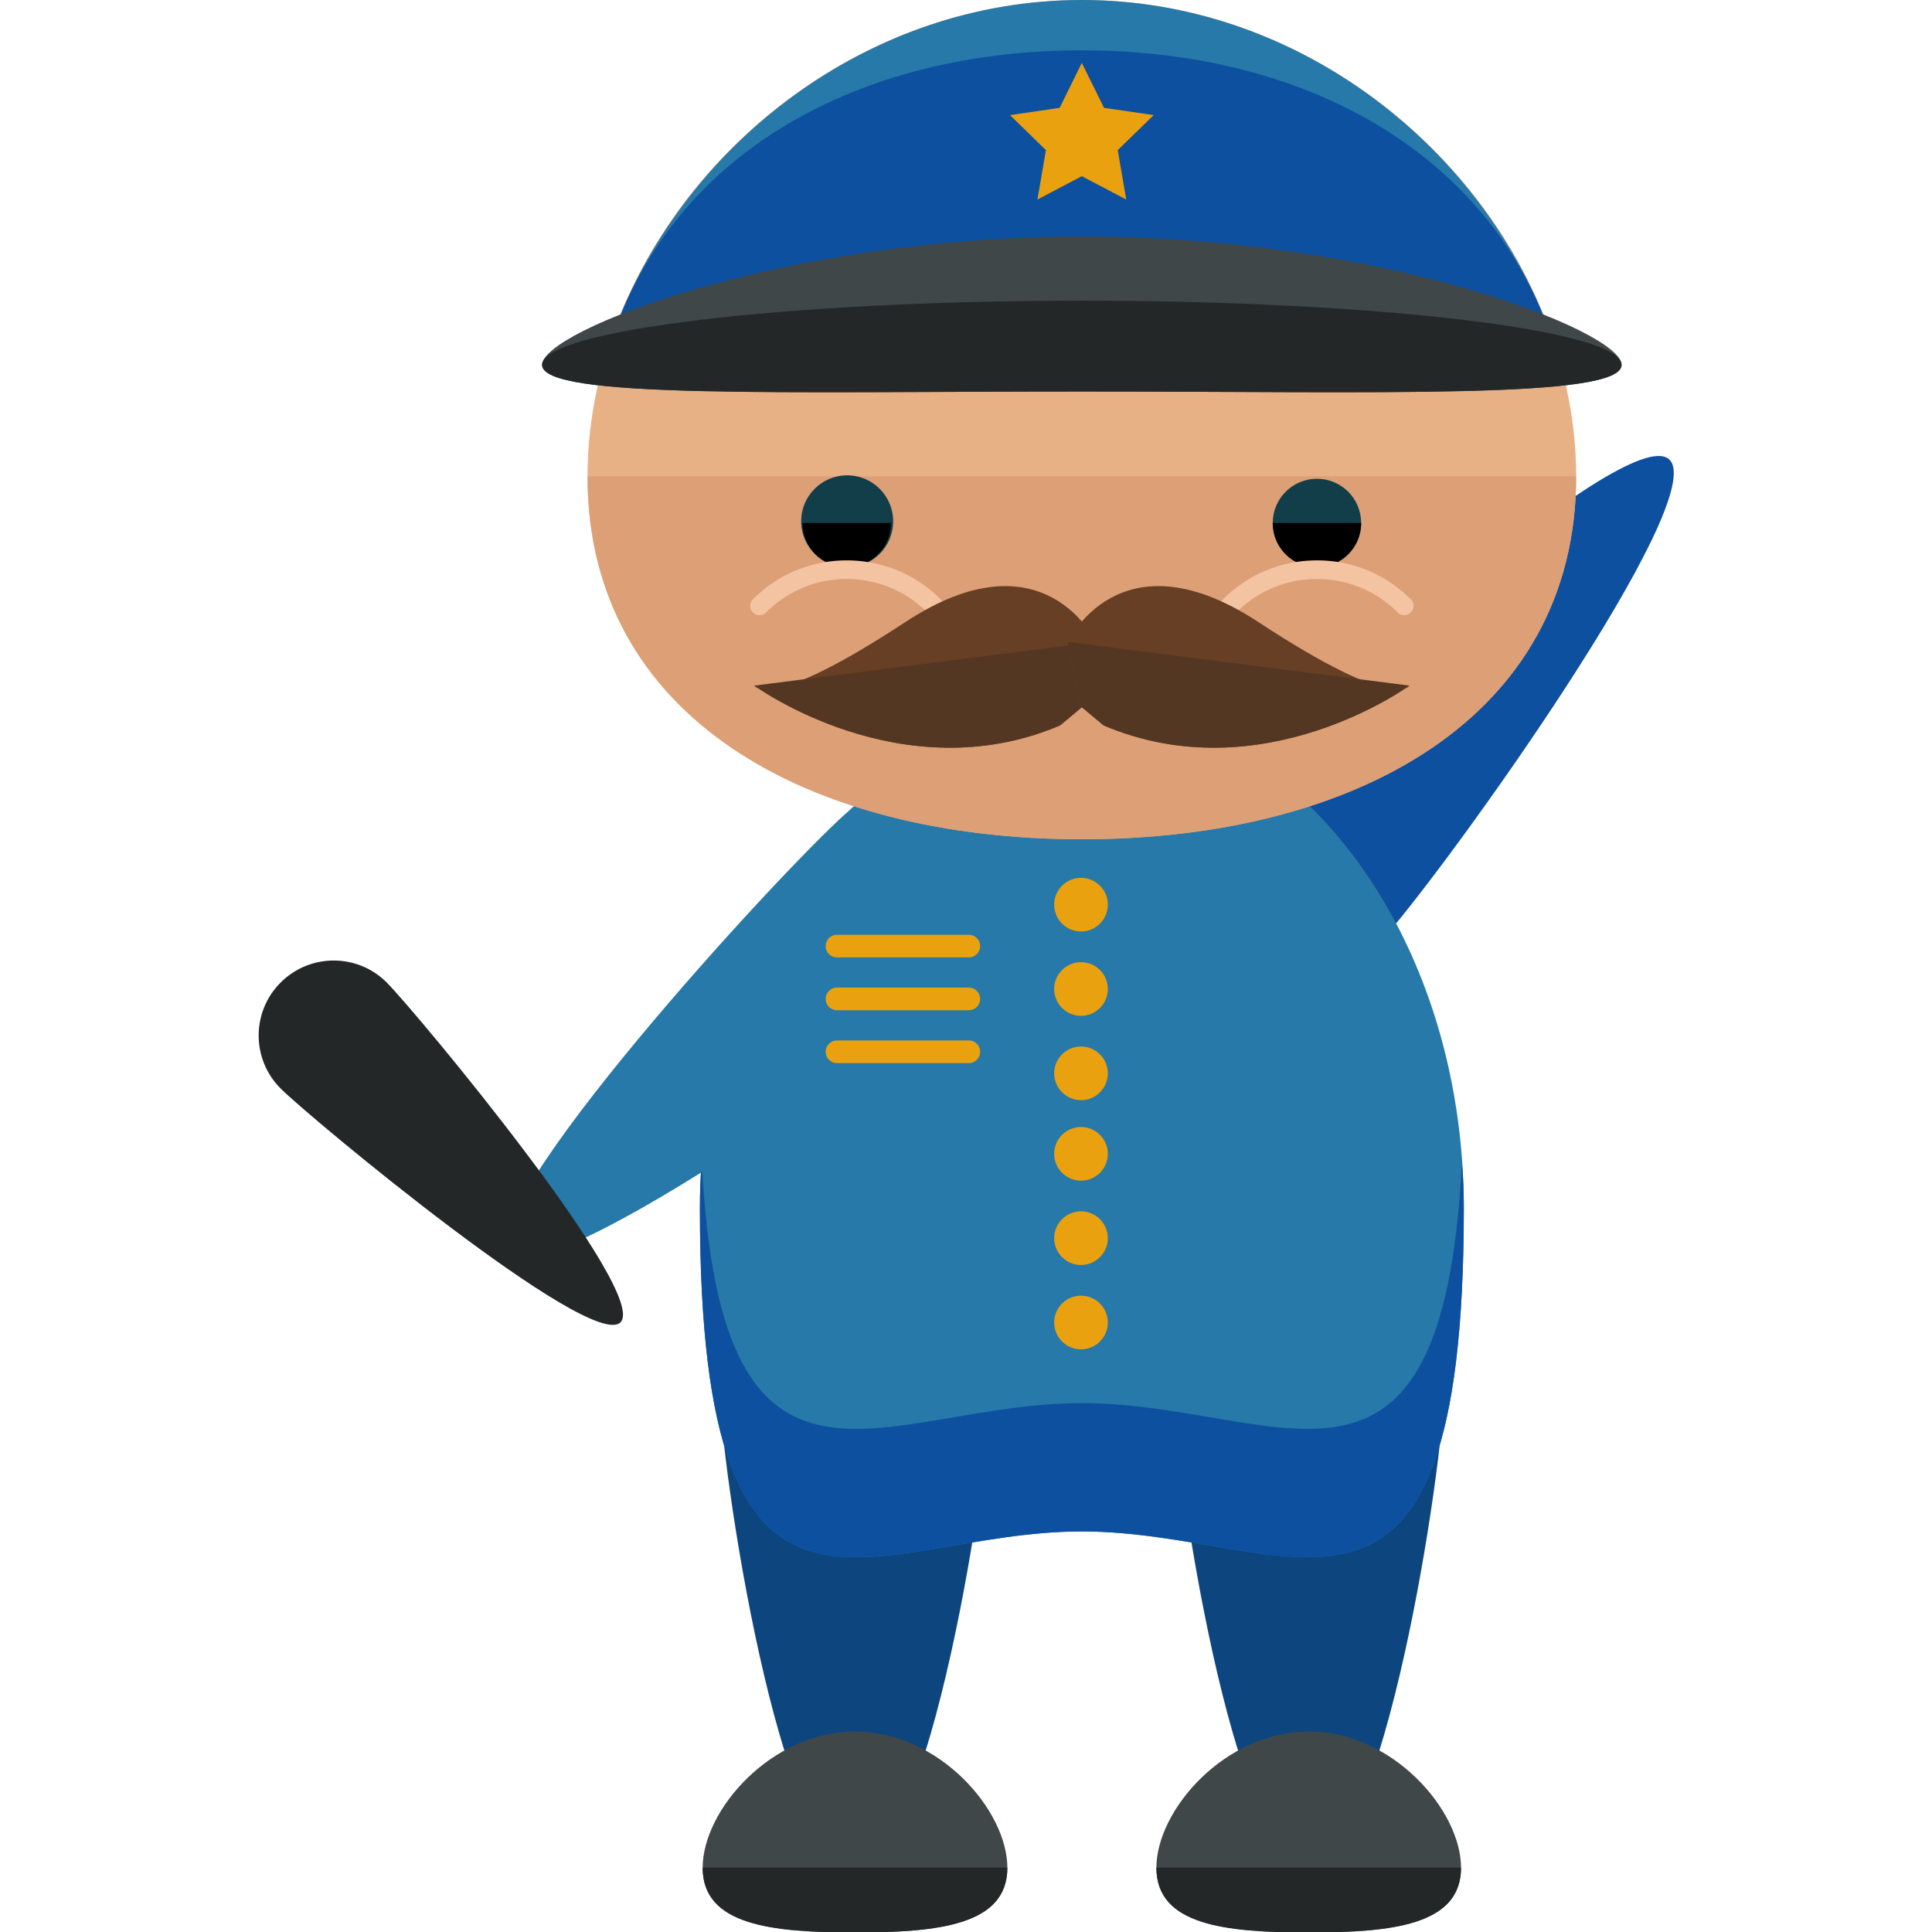 <svg xmlns="http://www.w3.org/2000/svg" viewBox="0 0 504 504">
    <path d="M312.42 258.095c11.28 10.027 33.304 3.663 49.223-14.218 15.896-17.881 85.016-114.018 73.767-124.062-11.296-10.012-98.714 69.892-114.609 87.773-15.896 17.857-19.653 40.472-8.381 50.507z" fill="#0d50a0"/>
    <path d="M258.376 361.913c0 19.503-15.817 124.668-35.336 124.668-19.495 0-35.304-105.173-35.304-124.668 0-19.495 15.817-35.32 35.304-35.32 19.519 0 35.336 15.825 35.336 35.32zm118.351 0c0 19.503-15.817 124.668-35.336 124.668-19.495 0-35.304-105.173-35.304-124.668 0-19.495 15.817-35.32 35.304-35.32 19.519 0 35.336 15.825 35.336 35.32z" fill="#0d467f"/>
    <path d="M381.871 315.242c0 126.33-44.607 84.259-99.643 84.259-55.028 0-99.643 42.071-99.643-84.259 0-72.231 44.631-130.781 99.643-130.781 55.02.009 99.643 58.558 99.643 130.781z" fill="#2679a8"/>
    <path d="M282.22 366.033c-51.617 0-94.074 37.006-99.139-62.661-.339 3.458-.504 7.396-.504 11.878 0 126.33 44.615 84.259 99.643 84.259 55.036 0 99.643 42.071 99.643-84.259 0-4.474-.165-8.413-.504-11.878-5.065 99.667-47.506 62.661-99.139 62.661z" fill="#0d50a0"/>
    <path d="M262.787 487.219c0 14.935-17.802 16.904-39.747 16.904-21.929 0-39.739-1.961-39.739-16.904s17.81-35.509 39.739-35.509c21.953.008 39.747 20.567 39.747 35.509z" fill="#404749"/>
    <path d="M262.787 487.219c0 14.935-17.802 16.904-39.747 16.904-21.929 0-39.739-1.961-39.739-16.904" fill="#232728"/>
    <path d="M381.138 487.219c0 14.935-17.786 16.904-39.731 16.904-21.937 0-39.739-1.961-39.739-16.904s17.802-35.509 39.739-35.509c21.945.008 39.731 20.567 39.731 35.509z" fill="#404749"/>
    <path d="M381.138 487.219c0 14.935-17.786 16.904-39.731 16.904-21.937 0-39.739-1.961-39.739-16.904" fill="#232728"/>
    <path d="M271.239 203.768c10.027 11.28 3.663 33.304-14.218 49.223-17.881 15.896-114.026 85.024-124.062 73.767-10.012-11.296 69.9-98.714 87.765-114.609s40.48-19.653 50.515-8.381z" fill="#2679a8"/>
    <path d="M411.173 124.258c0 63.008-57.746 94.681-128.937 94.681-71.215 0-128.969-31.673-128.969-94.681C153.267 61.235 211.02 0 282.235 0c71.192 0 128.938 61.235 128.938 124.258z" fill="#e8b085"/>
    <path d="M411.173 124.258c0 63.008-57.746 94.681-128.937 94.681-71.215 0-128.969-31.673-128.969-94.681" fill="#dd9f76"/>
    <circle cx="221" cy="136" r="12" fill="#113e49"/>
    <path d="M232.438 136.428c0 6.388-5.175 11.54-11.54 11.54-6.372 0-11.524-5.152-11.524-11.54"/>
    <path d="M243.654 160.484a2.377 2.377 0 0 1-1.725-.717c-5.632-5.624-13.107-8.72-21.047-8.72h-.016c-7.94 0-15.399 3.104-21 8.712-.945.953-2.489.977-3.442.008a2.402 2.402 0 0 1-.024-3.419c6.538-6.546 15.218-10.161 24.458-10.161h.016c9.263 0 17.944 3.592 24.497 10.145.937.937.937 2.505 0 3.434-.456.498-1.071.718-1.717.718z" fill="#f4c3a2"/>
    <path d="M332.018 136.428c0 6.388 5.144 11.54 11.54 11.54 6.372 0 11.524-5.152 11.524-11.54 0-6.365-5.151-11.532-11.524-11.532-6.389 0-11.54 5.176-11.54 11.532z" fill="#113e49"/>
    <path d="M332.018 136.428c0 6.388 5.144 11.54 11.54 11.54 6.372 0 11.524-5.152 11.524-11.54"/>
    <path d="M320.809 160.484a2.38 2.38 0 0 0 1.709-.717c5.632-5.624 13.107-8.72 21.047-8.72h.008c7.948 0 15.423 3.104 21.016 8.712a2.405 2.405 0 0 0 3.434.008 2.395 2.395 0 0 0 .024-3.419c-6.506-6.546-15.218-10.161-24.466-10.161h-.008c-9.247 0-17.944 3.592-24.513 10.145-.922.937-.922 2.505 0 3.434.481.498 1.103.718 1.749.718z" fill="#f4c3a2"/>
    <path d="M285.867 167.471s-13.477-29.003-49.719-5.175-39.353 16.565-39.353 16.565 38.313 27.987 79.754 10.382l6.215-5.199 3.103-16.573z" fill="#663f24"/>
    <path d="M196.787 178.853s38.313 27.987 79.754 10.382l6.215-5.199 3.111-16.573" fill="#543722"/>
    <path d="M278.588 167.471s13.462-29.003 49.711-5.175 39.353 16.565 39.353 16.565-38.305 27.987-79.746 10.382l-6.223-5.199-3.095-16.573z" fill="#663f24"/>
    <path d="M367.653 178.853s-38.305 27.987-79.746 10.382l-6.223-5.199-3.096-16.573" fill="#543722"/>
    <g fill="#eaa10f">
        <circle cx="282" cy="236" r="7"/>
        <circle cx="282" cy="258" r="7"/>
        <circle cx="282" cy="280" r="7"/>
        <circle cx="282" cy="301" r="7"/>
        <circle cx="282" cy="323" r="7"/>
        <circle cx="282" cy="345" r="7"/>
    </g>
    <path d="M161.025 84.346h242.381C385.478 37.699 338.059 0 282.235 0c-55.847 0-103.266 37.699-121.21 84.346z" fill="#2679a8"/>
    <path d="M161.025 84.346h242.381c-17.936-46.647-65.355-71.215-121.179-71.215-55.839 0-103.258 24.568-121.202 71.215z" fill="#0d50a0"/>
    <path d="M423.02 95.177c0 8.964-63.039 6.955-140.8 6.955-77.753 0-140.808 2.009-140.808-6.955 0-8.956 63.055-33.477 140.808-33.477 77.761 0 140.8 24.521 140.8 33.477z" fill="#404749"/>
    <path d="M423.02 95.177c0 8.964-63.039 6.955-140.8 6.955-77.753 0-140.808 2.009-140.808-6.955 0-8.956 63.055-16.738 140.808-16.738 77.761-.001 140.8 7.782 140.8 16.738z" fill="#232728"/>
    <path d="M282.212 16.408l5.797 11.728 12.958 1.891-9.382 9.129 2.214 12.895-11.587-6.089-11.571 6.089 2.205-12.895-9.373-9.129 12.957-1.891zm-26.522 230.4a2.955 2.955 0 0 1-2.954 2.954h-34.462a2.955 2.955 0 0 1 0-5.908h34.462a2.955 2.955 0 0 1 2.954 2.954zm0 13.784a2.955 2.955 0 0 1-2.954 2.954h-34.462a2.955 2.955 0 0 1 0-5.908h34.462a2.955 2.955 0 0 1 2.954 2.954zm0 13.785a2.955 2.955 0 0 1-2.954 2.954h-34.462a2.955 2.955 0 0 1 0-5.908h34.462a2.955 2.955 0 0 1 2.954 2.954z" fill="#eaa10f"/>
    <path d="M100.877 256.299c7.648 7.648 68.632 81.014 60.983 88.663-7.633 7.641-80.998-53.35-88.647-60.999-7.641-7.641-7.641-20.015-.008-27.648 7.657-7.656 20.039-7.656 27.672-.016z" fill="#232728"/>
</svg>
